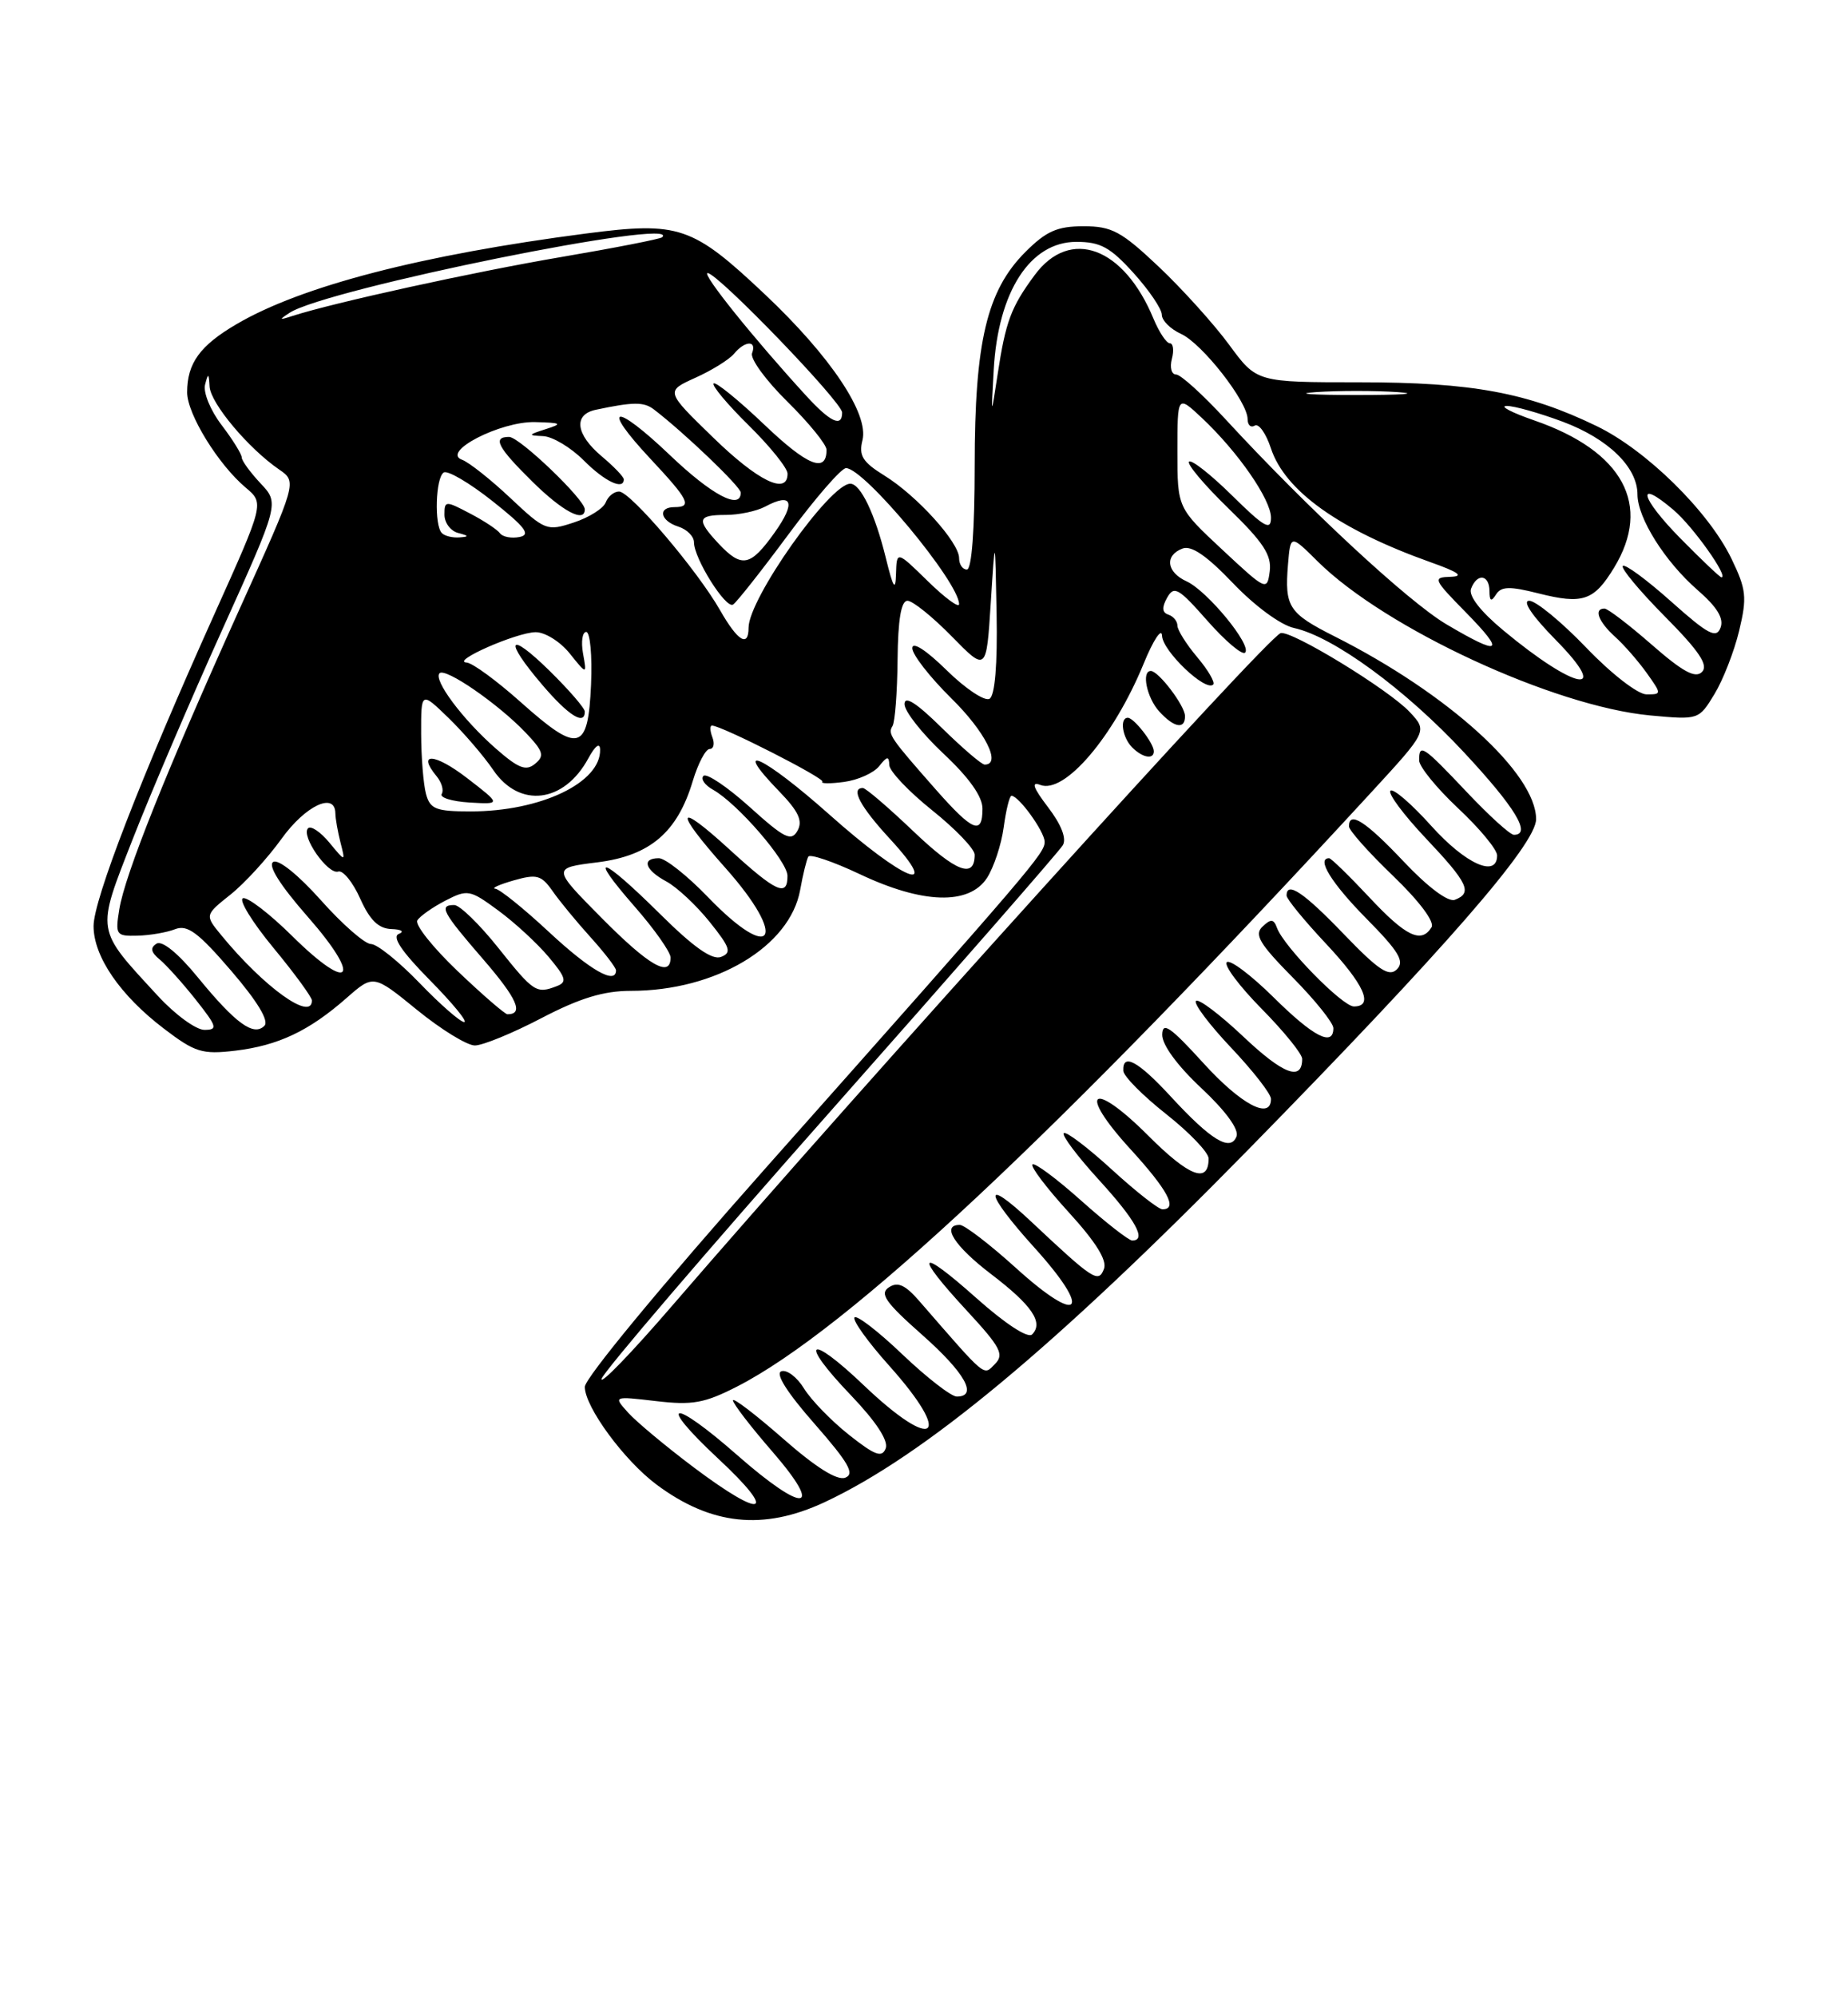 <?xml version="1.0" encoding="UTF-8" standalone="no"?>
<!DOCTYPE svg PUBLIC "-//W3C//DTD SVG 1.1//EN" "http://www.w3.org/Graphics/SVG/1.1/DTD/svg11.dtd" >
<svg xmlns="http://www.w3.org/2000/svg" xmlns:xlink="http://www.w3.org/1999/xlink" version="1.1" viewBox="0 0 237 256">
 <g >
 <path fill="currentColor"
d=" M 105.71 192.56 C 118.49 186.60 135.22 172.70 160.06 147.38 C 185.26 121.68 197.00 108.21 197.00 105.00 C 197.00 99.14 185.73 88.91 171.20 81.59 C 165.25 78.59 164.74 77.80 165.18 72.36 C 165.50 68.50 165.50 68.50 169.00 71.97 C 177.66 80.54 199.27 90.54 211.64 91.70 C 217.84 92.27 217.87 92.27 219.87 88.97 C 220.98 87.15 222.40 83.50 223.04 80.85 C 224.07 76.55 223.96 75.55 222.05 71.60 C 219.12 65.54 211.15 57.70 204.78 54.62 C 195.91 50.32 188.76 49.00 174.38 49.00 C 161.17 49.00 161.17 49.00 157.65 44.21 C 155.72 41.58 151.66 37.08 148.63 34.21 C 143.80 29.65 142.60 29.00 138.96 29.00 C 135.59 29.00 134.18 29.62 131.50 32.30 C 126.56 37.24 125.00 43.82 125.00 59.68 C 125.00 67.89 124.62 73.00 124.00 73.00 C 123.45 73.00 123.00 72.34 123.00 71.53 C 123.00 69.51 117.58 63.52 113.43 60.96 C 110.62 59.22 110.11 58.40 110.61 56.42 C 111.45 53.05 106.52 45.68 98.13 37.76 C 88.80 28.96 87.11 28.38 75.16 29.93 C 54.13 32.66 38.67 36.66 30.35 41.54 C 25.64 44.29 24.00 46.56 24.00 50.29 C 24.00 53.06 27.98 59.53 31.51 62.50 C 33.89 64.50 33.89 64.50 27.52 78.66 C 18.03 99.75 12.00 115.32 12.00 118.70 C 12.00 122.60 15.40 127.56 20.99 131.82 C 25.01 134.89 25.92 135.17 30.17 134.67 C 35.68 134.01 39.62 132.15 44.43 127.93 C 47.89 124.89 47.89 124.89 53.48 129.44 C 56.56 131.95 59.90 134.00 60.90 134.00 C 61.90 134.00 65.74 132.43 69.43 130.50 C 74.36 127.93 77.41 127.00 80.91 127.00 C 91.80 127.00 101.31 121.33 102.62 114.06 C 102.97 112.10 103.44 110.19 103.66 109.80 C 103.87 109.42 106.85 110.43 110.28 112.05 C 118.33 115.86 124.27 116.04 126.57 112.54 C 127.45 111.18 128.42 108.26 128.72 106.04 C 129.02 103.82 129.47 102.00 129.72 102.00 C 130.65 102.00 133.93 106.54 133.97 107.87 C 134.00 109.35 132.73 110.84 98.25 149.65 C 84.93 164.65 75.00 176.65 75.00 177.76 C 75.00 180.32 80.03 187.17 84.18 190.27 C 91.18 195.49 97.88 196.20 105.71 192.56 Z  M 89.00 188.10 C 85.42 185.41 81.63 182.25 80.57 181.08 C 78.64 178.94 78.64 178.94 84.12 179.58 C 88.80 180.13 90.34 179.86 94.56 177.70 C 108.71 170.45 135.66 145.22 175.81 101.61 C 183.08 93.71 183.08 93.71 180.79 91.26 C 178.09 88.37 165.44 80.66 164.22 81.16 C 162.29 81.93 111.08 138.53 86.15 167.42 C 81.01 173.38 76.96 177.57 77.15 176.73 C 77.34 175.89 90.55 160.46 106.50 142.44 C 122.45 124.43 135.86 109.09 136.30 108.34 C 136.81 107.49 136.12 105.71 134.42 103.48 C 132.49 100.95 132.21 100.14 133.42 100.61 C 136.53 101.80 142.81 94.44 146.65 85.11 C 147.91 82.02 148.99 80.40 149.03 81.50 C 149.11 83.46 154.62 88.71 155.59 87.74 C 155.86 87.47 154.94 85.89 153.54 84.23 C 152.14 82.57 151.00 80.75 151.00 80.19 C 151.00 79.63 150.48 78.99 149.84 78.78 C 149.03 78.51 148.98 77.86 149.68 76.61 C 150.57 75.03 151.14 75.36 154.85 79.57 C 157.15 82.18 159.32 84.01 159.68 83.65 C 160.60 82.74 154.83 75.72 152.17 74.51 C 149.60 73.34 149.33 71.19 151.65 70.31 C 152.79 69.87 154.77 71.23 158.14 74.76 C 160.92 77.67 164.25 80.12 165.95 80.49 C 171.00 81.60 180.19 88.31 187.75 96.43 C 194.33 103.49 196.46 107.00 194.15 107.00 C 193.67 107.00 190.95 104.53 188.09 101.50 C 182.47 95.56 182.00 95.25 182.00 97.46 C 182.00 98.26 184.25 101.02 187.00 103.60 C 189.75 106.17 192.00 108.89 192.00 109.64 C 192.00 112.56 187.97 110.76 183.56 105.86 C 181.02 103.03 178.66 101.00 178.32 101.35 C 177.97 101.70 180.01 104.43 182.84 107.43 C 188.28 113.18 188.88 114.45 186.58 115.33 C 185.73 115.66 183.14 113.73 180.03 110.44 C 175.14 105.26 173.00 103.89 173.00 105.92 C 173.00 106.42 175.54 109.28 178.65 112.26 C 182.01 115.49 184.02 118.16 183.59 118.85 C 182.28 120.98 180.30 120.03 175.60 115.00 C 173.02 112.25 170.71 110.00 170.46 110.00 C 168.78 110.00 170.75 113.19 175.21 117.71 C 179.40 121.95 180.17 123.23 179.15 124.24 C 178.14 125.25 176.81 124.37 172.36 119.75 C 167.20 114.38 165.00 112.90 165.00 114.79 C 165.00 115.22 167.25 117.97 170.00 120.90 C 174.98 126.21 176.23 129.00 173.63 129.00 C 172.16 129.00 164.63 121.31 163.77 118.93 C 163.35 117.78 162.99 117.74 161.92 118.76 C 160.82 119.79 161.51 120.95 165.79 125.29 C 168.66 128.19 171.00 131.11 171.00 131.78 C 171.00 134.21 168.46 132.90 163.31 127.81 C 160.41 124.95 157.73 122.94 157.33 123.33 C 156.94 123.73 158.95 126.41 161.81 129.31 C 164.66 132.20 167.00 135.08 167.00 135.72 C 167.00 138.62 164.58 137.71 159.49 132.90 C 156.46 130.04 153.71 127.96 153.38 128.29 C 153.05 128.62 155.08 131.32 157.89 134.29 C 160.70 137.26 163.00 140.21 163.00 140.85 C 163.00 143.61 159.15 141.57 154.32 136.25 C 150.09 131.60 149.08 130.91 149.05 132.61 C 149.02 133.90 150.98 136.58 154.07 139.47 C 157.18 142.38 158.92 144.76 158.58 145.65 C 157.81 147.66 155.33 146.17 150.17 140.57 C 145.95 135.99 143.95 134.91 144.06 137.25 C 144.09 137.94 146.56 140.43 149.56 142.80 C 152.55 145.16 155.00 147.72 155.00 148.49 C 155.00 151.76 152.53 150.83 147.27 145.57 C 140.04 138.34 138.09 139.75 144.94 147.25 C 149.77 152.53 151.09 155.00 149.08 155.00 C 148.57 155.00 145.63 152.69 142.55 149.87 C 139.46 147.05 136.70 144.96 136.42 145.24 C 136.15 145.52 138.19 148.23 140.96 151.26 C 145.67 156.42 147.09 159.00 145.20 159.00 C 144.76 159.00 141.81 156.70 138.65 153.88 C 135.49 151.06 132.69 148.98 132.41 149.25 C 132.14 149.53 134.23 152.28 137.06 155.38 C 140.53 159.18 142.01 161.54 141.58 162.64 C 140.87 164.49 140.24 164.08 132.27 156.60 C 125.96 150.67 126.20 152.77 132.64 159.89 C 140.18 168.22 138.56 170.01 130.28 162.51 C 126.93 159.48 123.69 157.00 123.09 157.00 C 120.66 157.00 122.39 159.71 127.11 163.31 C 132.35 167.30 133.87 169.53 132.36 171.04 C 131.83 171.57 128.94 169.69 125.23 166.39 C 117.73 159.71 117.10 160.54 124.00 168.00 C 128.33 172.68 128.82 173.61 127.59 174.84 C 126.09 176.34 126.63 176.80 117.89 166.75 C 116.09 164.68 115.13 164.25 114.00 165.00 C 112.77 165.81 113.55 166.92 118.25 171.08 C 123.76 175.95 125.47 179.00 122.70 179.00 C 121.99 179.00 118.84 176.56 115.71 173.58 C 112.58 170.59 109.82 168.48 109.58 168.87 C 109.34 169.26 111.34 172.04 114.03 175.04 C 122.35 184.34 119.89 186.24 110.77 177.55 C 103.63 170.74 102.35 171.77 109.15 178.86 C 112.36 182.22 113.96 184.66 113.59 185.64 C 113.11 186.88 112.22 186.55 108.87 183.90 C 106.60 182.10 104.02 179.44 103.12 177.98 C 102.23 176.52 100.92 175.52 100.21 175.76 C 99.39 176.03 100.93 178.48 104.46 182.49 C 108.83 187.48 109.66 188.92 108.40 189.40 C 107.36 189.80 104.61 188.07 100.41 184.38 C 96.88 181.29 94.00 179.09 94.00 179.49 C 94.00 179.90 96.29 182.88 99.10 186.11 C 105.77 193.82 103.13 194.04 94.54 186.50 C 86.10 179.09 84.08 179.47 92.11 186.96 C 99.84 194.16 97.98 194.84 89.00 188.10 Z  M 147.97 96.25 C 147.92 95.20 145.42 92.00 144.64 92.00 C 143.56 92.00 143.93 94.53 145.20 95.80 C 146.55 97.15 148.02 97.39 147.97 96.25 Z  M 151.97 91.75 C 151.93 90.41 148.57 86.00 147.59 86.00 C 146.36 86.00 147.07 89.42 148.65 91.17 C 150.57 93.29 152.01 93.54 151.97 91.75 Z  M 20.26 127.66 C 12.20 118.92 12.31 119.61 17.03 107.53 C 19.32 101.68 24.48 89.61 28.51 80.70 C 35.82 64.50 35.82 64.50 33.41 61.95 C 32.09 60.54 31.00 59.05 31.00 58.63 C 31.00 58.21 29.84 56.34 28.42 54.48 C 26.99 52.61 26.04 50.29 26.30 49.30 C 26.70 47.76 26.78 47.80 26.88 49.55 C 27.01 51.70 31.85 57.47 35.80 60.18 C 38.10 61.76 38.10 61.76 30.69 78.13 C 21.42 98.63 16.02 112.09 15.30 116.55 C 14.77 119.83 14.88 120.00 17.62 119.93 C 19.20 119.89 21.38 119.52 22.45 119.10 C 24.03 118.48 25.41 119.50 29.64 124.42 C 33.01 128.34 34.53 130.85 33.91 131.48 C 32.53 132.87 30.22 131.19 25.37 125.27 C 22.85 122.18 20.79 120.51 20.08 120.95 C 19.23 121.48 19.34 122.04 20.49 122.99 C 21.36 123.72 23.45 126.04 25.12 128.15 C 27.85 131.60 27.96 132.00 26.21 132.00 C 25.14 132.00 22.46 130.05 20.26 127.66 Z  M 53.81 126.00 C 51.16 123.25 48.36 121.00 47.58 121.00 C 46.80 121.00 43.91 118.48 41.16 115.39 C 38.25 112.13 35.69 110.07 35.04 110.48 C 34.32 110.92 35.92 113.46 39.48 117.52 C 46.50 125.51 45.00 127.40 37.50 120.00 C 34.59 117.12 31.73 114.93 31.16 115.13 C 30.59 115.33 32.34 118.19 35.06 121.48 C 37.78 124.77 40.00 127.81 40.00 128.23 C 40.00 130.96 33.84 126.52 28.38 119.87 C 26.26 117.29 26.26 117.29 29.56 114.66 C 31.37 113.22 34.31 110.00 36.10 107.52 C 39.15 103.26 42.98 101.45 43.01 104.25 C 43.02 104.94 43.32 106.62 43.67 108.00 C 44.31 110.50 44.31 110.50 42.24 108.00 C 41.10 106.62 39.87 105.80 39.51 106.16 C 38.55 107.11 42.06 112.15 43.38 111.71 C 43.98 111.51 45.25 113.07 46.19 115.17 C 47.43 117.94 48.54 119.02 50.20 119.08 C 51.48 119.12 51.90 119.40 51.15 119.70 C 50.23 120.06 51.49 121.94 55.12 125.62 C 58.04 128.58 60.03 131.00 59.53 131.00 C 59.04 131.00 56.46 128.75 53.81 126.00 Z  M 58.70 124.48 C 55.51 121.44 53.18 118.51 53.52 117.97 C 53.85 117.43 55.47 116.29 57.11 115.44 C 59.97 113.97 60.26 114.02 63.90 116.70 C 66.00 118.24 68.90 120.91 70.35 122.64 C 72.59 125.30 72.75 125.88 71.42 126.39 C 68.78 127.41 68.45 127.19 63.91 121.50 C 61.50 118.47 58.95 116.00 58.26 116.00 C 56.24 116.00 56.72 116.90 61.98 122.97 C 66.32 127.99 67.21 130.00 65.08 130.00 C 64.76 130.00 61.89 127.52 58.70 124.48 Z  M 70.45 119.50 C 67.20 116.47 64.08 113.96 63.52 113.91 C 62.96 113.86 64.01 113.38 65.86 112.85 C 68.83 112.00 69.42 112.16 70.85 114.19 C 71.73 115.46 73.93 118.13 75.73 120.12 C 77.53 122.11 79.00 124.03 79.00 124.37 C 79.00 126.26 75.69 124.37 70.45 119.50 Z  M 77.13 117.63 C 70.81 111.25 70.81 111.25 76.59 110.53 C 83.36 109.69 86.88 106.69 88.85 100.09 C 89.53 97.84 90.50 96.00 91.01 96.00 C 91.52 96.00 91.68 95.33 91.36 94.50 C 91.05 93.67 91.02 93.00 91.31 93.00 C 92.53 93.00 105.88 99.79 105.47 100.20 C 105.22 100.45 106.47 100.46 108.26 100.22 C 110.04 99.98 112.06 99.07 112.75 98.20 C 113.78 96.90 114.01 96.88 114.05 98.06 C 114.07 98.85 116.55 101.46 119.55 103.86 C 122.55 106.26 125.00 108.82 125.00 109.55 C 125.00 112.68 122.62 111.77 117.15 106.56 C 113.94 103.50 111.02 101.00 110.66 101.00 C 109.04 101.00 110.31 103.38 114.13 107.52 C 120.96 114.94 115.93 112.92 106.37 104.41 C 97.92 96.90 93.59 94.89 99.92 101.42 C 102.41 103.99 102.98 105.21 102.28 106.47 C 101.48 107.89 100.63 107.48 96.14 103.43 C 93.27 100.85 90.61 99.06 90.22 99.45 C 89.83 99.83 90.38 100.63 91.44 101.22 C 94.58 102.98 100.97 110.36 100.99 112.25 C 101.01 115.02 99.55 114.36 93.58 108.90 C 86.65 102.56 86.35 103.75 93.00 111.21 C 101.12 120.32 99.18 123.68 90.81 115.00 C 88.16 112.25 85.32 110.00 84.50 110.00 C 82.23 110.00 82.71 111.50 85.44 112.97 C 86.79 113.69 89.29 116.02 91.00 118.15 C 93.65 121.45 93.87 122.11 92.47 122.65 C 91.33 123.09 88.95 121.41 84.64 117.14 C 77.06 109.63 75.18 109.10 81.42 116.23 C 83.94 119.11 86.00 122.04 86.00 122.73 C 86.00 125.38 83.23 123.79 77.13 117.63 Z  M 120.06 101.25 C 114.14 94.53 113.83 94.08 114.46 93.06 C 114.78 92.55 115.07 88.74 115.11 84.57 C 115.16 79.40 115.57 77.00 116.38 77.00 C 117.04 77.00 119.59 79.05 122.04 81.55 C 126.50 86.10 126.50 86.10 127.06 77.30 C 127.62 68.50 127.62 68.50 127.81 78.69 C 127.93 85.18 127.60 89.13 126.91 89.56 C 126.31 89.93 123.83 88.29 121.41 85.91 C 118.76 83.31 117.00 82.18 117.00 83.08 C 117.00 83.90 119.25 86.79 122.00 89.50 C 126.36 93.79 128.48 98.00 126.28 98.00 C 125.89 98.00 123.42 95.88 120.78 93.29 C 117.52 90.08 116.00 89.11 116.00 90.25 C 116.00 91.17 118.25 94.02 121.00 96.60 C 124.27 99.66 126.00 102.09 126.00 103.64 C 126.00 107.08 124.77 106.58 120.06 101.25 Z  M 54.63 101.75 C 54.30 100.51 54.02 97.05 54.01 94.05 C 54.00 88.61 54.00 88.61 57.52 92.02 C 59.45 93.89 62.04 96.90 63.27 98.71 C 66.62 103.63 72.34 102.93 75.44 97.22 C 76.33 95.58 76.94 95.12 76.96 96.08 C 77.07 100.31 69.34 104.00 60.37 104.00 C 55.89 104.00 55.16 103.71 54.63 101.75 Z  M 59.89 99.72 C 55.74 96.53 53.42 96.39 55.99 99.49 C 56.64 100.27 56.94 101.30 56.65 101.76 C 56.36 102.23 57.96 102.72 60.20 102.86 C 64.28 103.10 64.28 103.10 59.89 99.72 Z  M 63.57 95.93 C 59.32 92.20 55.54 87.13 56.37 86.29 C 57.12 85.55 63.81 90.15 67.37 93.86 C 69.68 96.28 69.87 96.87 68.63 97.89 C 67.46 98.87 66.49 98.49 63.57 95.93 Z  M 66.82 90.03 C 63.72 87.26 60.58 84.96 59.84 84.92 C 57.75 84.79 66.23 81.06 68.68 81.03 C 69.88 81.01 71.85 82.24 73.06 83.75 C 75.27 86.50 75.27 86.50 74.77 83.75 C 74.50 82.24 74.69 81.00 75.18 81.00 C 75.68 81.00 75.96 84.03 75.80 87.74 C 75.42 96.33 74.23 96.63 66.82 90.03 Z  M 75.00 91.21 C 75.00 90.77 72.97 88.43 70.50 86.00 C 65.13 80.73 64.53 81.92 69.58 87.82 C 72.93 91.74 75.00 93.03 75.00 91.21 Z  M 203.42 83.00 C 200.25 79.70 196.96 77.00 196.12 77.00 C 195.18 77.00 196.51 78.96 199.50 82.00 C 206.74 89.35 202.09 88.52 192.80 80.80 C 189.85 78.35 188.31 76.36 188.66 75.45 C 189.43 73.43 191.00 73.63 191.02 75.75 C 191.03 77.06 191.24 77.17 191.86 76.20 C 192.52 75.15 193.61 75.12 197.32 76.06 C 202.99 77.49 204.42 77.00 206.99 72.78 C 211.90 64.73 208.16 57.82 196.75 53.88 C 193.86 52.88 192.27 52.05 193.21 52.03 C 194.15 52.01 197.41 52.93 200.44 54.06 C 206.27 56.25 210.00 59.88 210.00 63.38 C 210.01 66.40 213.52 71.98 217.71 75.63 C 220.22 77.81 221.11 79.27 220.65 80.46 C 220.11 81.88 219.06 81.33 214.32 77.10 C 211.19 74.31 208.41 72.26 208.12 72.54 C 207.84 72.82 210.27 75.74 213.52 79.02 C 217.95 83.49 219.13 85.27 218.27 86.13 C 217.42 86.98 215.81 86.11 211.83 82.63 C 208.92 80.09 206.19 78.00 205.77 78.00 C 204.36 78.00 204.98 79.67 207.11 81.60 C 208.27 82.64 210.10 84.74 211.18 86.25 C 213.12 88.98 213.12 89.00 211.16 89.00 C 210.05 89.00 206.65 86.37 203.42 83.00 Z  M 185.50 80.02 C 180.60 77.12 167.67 65.13 157.18 53.75 C 154.27 50.59 151.41 48.00 150.83 48.00 C 150.24 48.00 150.00 47.10 150.29 46.00 C 150.58 44.90 150.46 44.00 150.03 44.00 C 149.60 44.00 148.66 42.59 147.94 40.87 C 144.13 31.65 137.24 29.11 132.70 35.25 C 129.65 39.37 128.97 41.21 127.94 48.00 C 127.10 53.50 127.10 53.50 127.44 47.41 C 128.00 37.37 132.11 31.00 138.04 31.00 C 141.12 31.00 142.39 31.69 145.38 35.00 C 147.37 37.20 149.00 39.61 149.00 40.34 C 149.00 41.08 150.11 42.18 151.47 42.80 C 154.18 44.04 160.00 51.48 160.00 53.71 C 160.00 54.48 160.41 54.86 160.92 54.55 C 161.43 54.24 162.36 55.55 162.99 57.46 C 164.79 62.93 171.75 67.89 183.49 72.07 C 187.07 73.34 187.80 73.87 186.04 73.93 C 183.70 74.00 183.80 74.22 188.00 78.50 C 193.14 83.74 192.47 84.14 185.50 80.02 Z  M 92.35 78.22 C 89.42 73.08 80.84 63.00 79.39 63.00 C 78.74 63.00 77.97 63.63 77.68 64.40 C 77.38 65.17 75.54 66.33 73.59 66.97 C 70.14 68.11 69.90 68.01 65.44 63.82 C 62.91 61.44 60.12 59.24 59.26 58.93 C 56.51 57.94 64.17 53.99 68.62 54.10 C 72.03 54.19 72.20 54.30 70.00 55.00 C 67.69 55.74 67.67 55.81 69.67 55.90 C 70.87 55.96 73.20 57.35 74.85 59.00 C 77.57 61.73 80.00 62.87 80.00 61.44 C 80.00 61.12 78.73 59.80 77.17 58.49 C 73.82 55.67 73.50 53.13 76.42 52.52 C 81.23 51.50 82.57 51.50 83.85 52.47 C 87.76 55.46 95.00 62.39 95.00 63.14 C 95.00 65.42 91.29 63.46 85.92 58.34 C 78.78 51.53 76.92 51.86 83.40 58.79 C 88.36 64.09 88.81 65.00 86.50 65.00 C 84.31 65.00 84.66 66.76 87.00 67.50 C 88.10 67.85 89.00 68.75 89.00 69.51 C 89.00 71.58 93.08 78.07 94.01 77.49 C 94.46 77.21 97.66 73.16 101.12 68.49 C 104.58 63.82 107.90 60.00 108.50 60.00 C 110.83 60.00 123.00 74.63 123.00 77.44 C 123.00 77.97 121.20 76.65 119.00 74.50 C 115.00 70.59 115.00 70.59 114.91 73.55 C 114.85 75.85 114.56 75.40 113.60 71.50 C 112.22 65.87 110.36 62.00 109.05 62.00 C 106.43 62.00 96.00 76.75 96.00 80.46 C 96.00 83.03 94.61 82.18 92.35 78.22 Z  M 75.00 65.29 C 75.00 64.02 66.62 56.00 65.29 56.00 C 63.12 56.00 63.80 57.32 68.24 61.70 C 72.14 65.55 75.00 67.07 75.00 65.29 Z  M 156.75 70.45 C 151.00 65.09 151.00 65.09 151.00 57.86 C 151.00 50.63 151.00 50.63 154.13 53.56 C 158.77 57.92 163.00 64.02 163.00 66.36 C 163.00 68.07 162.13 67.57 158.02 63.52 C 155.29 60.83 152.80 58.87 152.49 59.17 C 152.19 59.48 154.47 62.18 157.55 65.17 C 162.01 69.49 163.10 71.15 162.84 73.21 C 162.51 75.77 162.40 75.72 156.75 70.45 Z  M 215.52 69.02 C 210.36 63.78 209.73 61.20 214.62 65.36 C 217.11 67.46 221.75 74.00 220.77 74.00 C 220.58 74.00 218.22 71.76 215.52 69.02 Z  M 92.17 69.69 C 89.28 66.60 89.43 66.00 93.07 66.00 C 94.75 66.00 97.03 65.52 98.12 64.94 C 101.61 63.07 102.10 64.39 99.35 68.25 C 96.24 72.62 95.14 72.84 92.17 69.69 Z  M 56.67 68.33 C 55.67 67.34 55.86 61.20 56.91 60.56 C 57.41 60.25 60.22 61.90 63.16 64.23 C 67.39 67.58 68.11 68.54 66.62 68.83 C 65.59 69.03 64.46 68.82 64.12 68.35 C 63.78 67.88 62.04 66.73 60.25 65.80 C 57.13 64.16 57.00 64.17 57.00 65.97 C 57.00 67.01 57.79 68.06 58.75 68.31 C 60.15 68.68 60.19 68.79 58.92 68.88 C 58.05 68.95 57.03 68.70 56.67 68.33 Z  M 91.43 56.05 C 85.35 50.15 85.35 50.15 89.18 48.42 C 91.29 47.47 93.51 46.09 94.13 45.35 C 95.54 43.64 97.09 43.59 96.45 45.27 C 96.18 45.97 98.22 48.76 100.98 51.48 C 103.74 54.20 106.00 56.98 106.00 57.65 C 106.00 60.70 103.54 59.70 97.99 54.40 C 94.69 51.26 91.77 48.89 91.52 49.15 C 91.26 49.41 93.29 51.83 96.02 54.52 C 98.76 57.22 101.00 60.00 101.00 60.71 C 101.00 63.52 97.20 61.67 91.43 56.05 Z  M 103.41 50.75 C 96.68 43.41 89.92 35.00 90.75 35.00 C 92.04 35.00 108.00 51.54 108.00 52.88 C 108.00 54.81 106.50 54.12 103.41 50.75 Z  M 168.75 50.26 C 171.64 50.06 176.36 50.06 179.25 50.26 C 182.14 50.46 179.78 50.63 174.00 50.63 C 168.22 50.63 165.86 50.46 168.75 50.26 Z  M 37.16 40.08 C 41.87 37.03 87.63 27.76 84.92 30.41 C 84.69 30.63 78.88 31.77 72.00 32.94 C 60.76 34.85 42.75 38.80 37.50 40.50 C 35.78 41.06 35.74 41.00 37.16 40.08 Z "/>
</g>
</svg>
